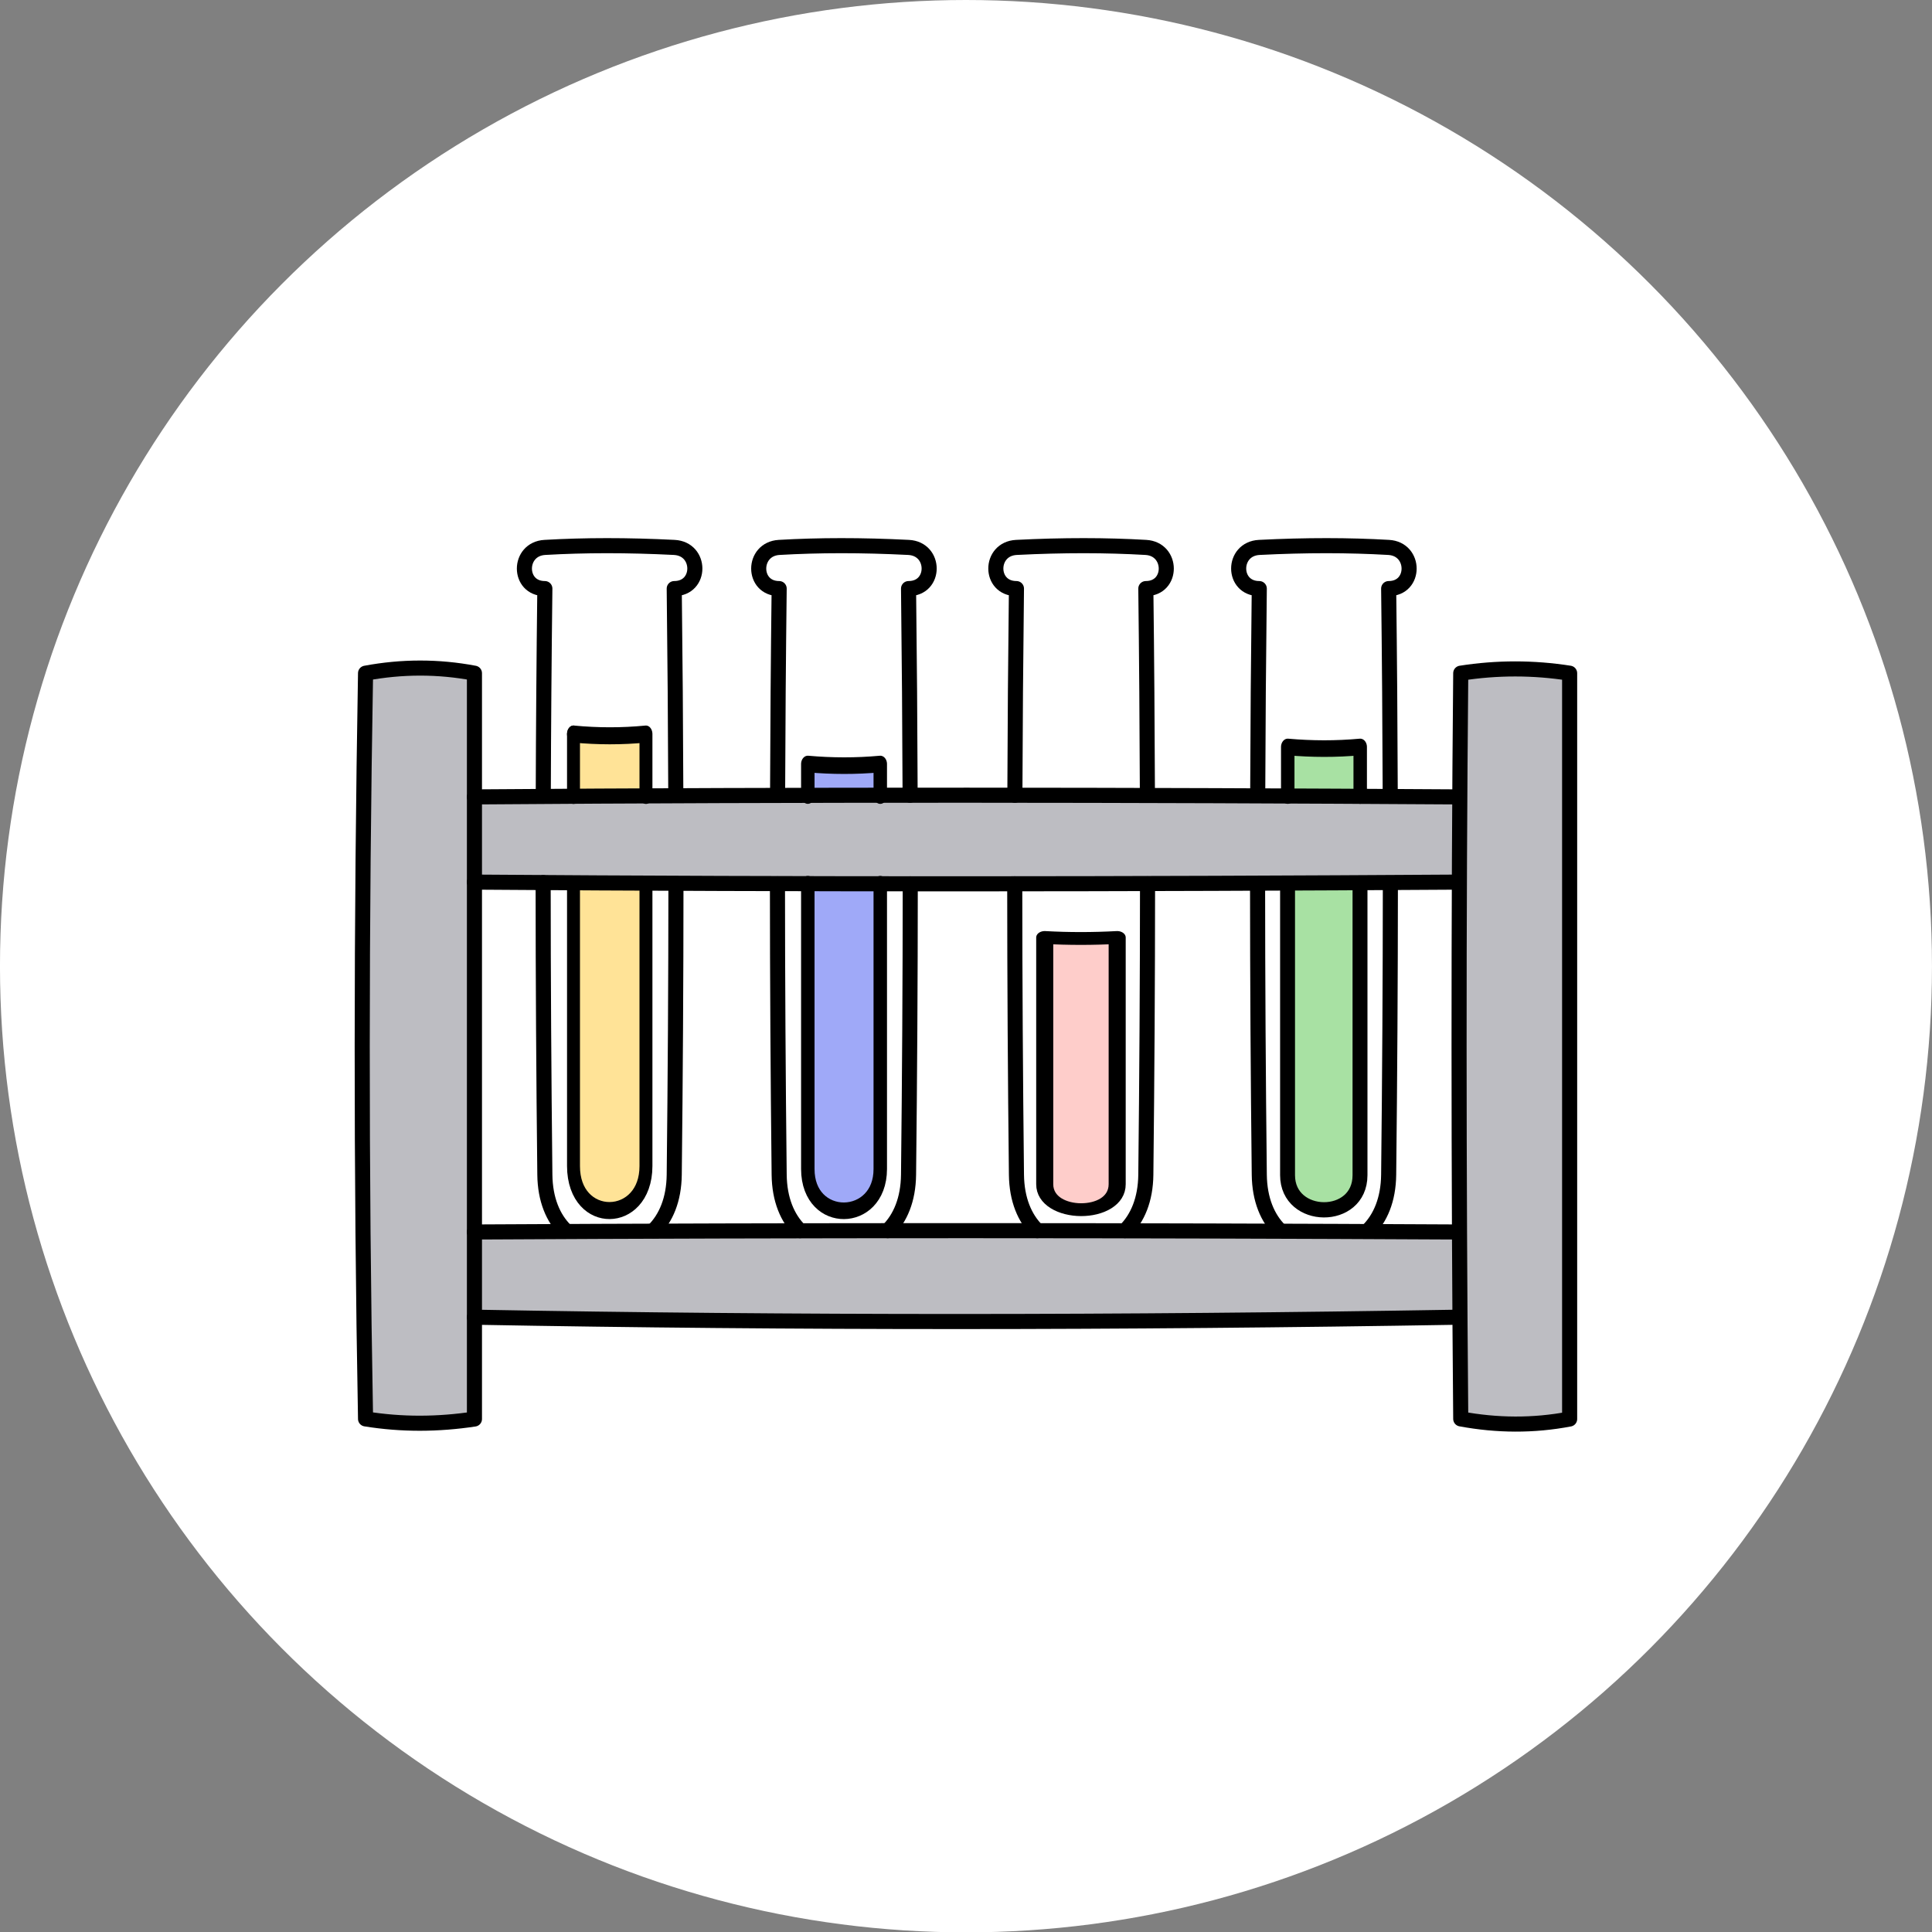 <?xml version="1.0" encoding="UTF-8" standalone="no"?>
<!DOCTYPE svg PUBLIC "-//W3C//DTD SVG 1.1//EN" "http://www.w3.org/Graphics/SVG/1.1/DTD/svg11.dtd">
<svg width="100%" height="100%" viewBox="0 0 512 512" version="1.1" xmlns="http://www.w3.org/2000/svg" xmlns:xlink="http://www.w3.org/1999/xlink" xml:space="preserve" xmlns:serif="http://www.serif.com/" style="fill-rule:evenodd;clip-rule:evenodd;stroke-linecap:round;stroke-linejoin:round;stroke-miterlimit:1.5;">
    <rect x="0" y="0" width="512" height="512" fill="#808080" stroke="none"/>
    <g transform="matrix(6.177,0,0,2.527,-311.407,0)">
        <ellipse cx="91.857" cy="101.325" rx="41.444" ry="101.325" style="fill:white;"/>
    </g>
    <g transform="matrix(1.129,0,0,1.129,-39.379,-15.627)">
        <path d="M120.685,171.86C129.205,170.271 137.726,170.246 146.246,171.86L146.246,346.928C137.726,348.219 129.205,348.279 120.685,346.9C119.606,288.553 119.678,230.207 120.685,171.86Z" style="fill:rgb(189,189,194);"/>
    </g>
    <g transform="matrix(1.129,0,0,1.129,250.877,-15.627)">
        <path d="M120.685,171.86C129.205,170.525 137.726,170.525 146.246,171.86L146.246,346.928C137.726,348.555 129.205,348.477 120.685,346.9C120.183,288.553 120.144,230.207 120.685,171.86Z" style="fill:rgb(189,189,194);"/>
    </g>
    <g transform="matrix(1.129,0,0,1.129,-39.379,-15.627)">
        <path d="M146.246,303.026L146.246,323.026C221.082,324.403 297.943,324.361 377.368,323.026L377.368,302.87L377.368,303.026C300.598,302.625 223.85,302.593 146.246,303.026" style="fill:rgb(189,189,194);"/>
    </g>
    <g transform="matrix(1.129,0,0,1.129,-39.379,-130.935)">
        <path d="M146.246,303.026L146.246,323.026C223.704,323.601 300.443,323.519 377.368,323.026L377.368,303.026C300.44,302.54 223.708,302.445 146.246,303.026" style="fill:rgb(189,189,194);"/>
    </g>
    <g transform="matrix(0.632,0,0,0.832,49.079,69.725)">
        <path d="M193.143,169.549L193.143,150C183.02,150.752 172.896,150.732 162.773,150L162.773,169.549" style="fill:rgb(255,227,151);"/>
    </g>
    <g transform="matrix(0.632,0,0,0.832,49.079,69.725)">
        <path d="M162.773,197.787L162.773,287.574C162.773,306.696 193.143,306.301 193.143,287.574L193.143,197.787" style="fill:rgb(255,227,151);"/>
    </g>
    <g transform="matrix(0.632,0,0,0.78,111.178,85.458)">
        <path d="M193.143,160.718L193.143,150C183.02,150.752 172.896,150.732 162.773,150L162.773,160.707" style="fill:rgb(159,169,248);"/>
    </g>
    <g transform="matrix(0.632,0,0,0.78,238.374,85.458)">
        <path d="M193.143,160.718L193.143,144.207C183.02,144.96 172.896,144.939 162.773,144.207L162.773,160.707" style="fill:rgb(168,225,163);"/>
    </g>
    <g transform="matrix(0.632,0,0,0.78,111.178,85.458)">
        <path d="M162.773,190.833L162.773,287.574C162.773,306.696 193.143,306.301 193.143,287.574L193.143,190.833" style="fill:rgb(159,169,248);"/>
    </g>
    <g transform="matrix(-0.632,0,0,0.647,463.363,125.407)">
        <path d="M162.773,168.144L162.773,287.574C162.773,306.696 193.143,306.301 193.143,287.574L193.143,168.144" style="fill:rgb(168,225,163);"/>
    </g>
    <g transform="matrix(-0.632,0,0,0.476,399.006,177.16)">
        <path d="M162.773,150L162.773,287.574C162.773,306.696 193.143,306.301 193.143,287.574L193.143,150C183.02,150.752 172.896,150.732 162.773,150" style="fill:rgb(254,205,202);"/>
    </g>
    <g transform="matrix(1.129,0,0,1.129,-39.379,-15.627)">
        <path d="M120.685,171.86C129.205,170.271 137.726,170.246 146.246,171.86L146.246,346.928C137.726,348.219 129.205,348.279 120.685,346.9C119.606,288.553 119.678,230.207 120.685,171.86Z" style="fill:none;stroke:black;stroke-width:3.54px;"/>
        <g transform="matrix(1,0,0,1,257.074,0)">
            <path d="M120.685,171.86C129.205,170.525 137.726,170.525 146.246,171.86L146.246,346.928C137.726,348.555 129.205,348.477 120.685,346.9C120.183,288.553 120.144,230.207 120.685,171.86Z" style="fill:none;stroke:black;stroke-width:3.54px;"/>
        </g>
        <path d="M146.246,323.026C221.082,324.403 297.943,324.361 377.368,323.026" style="fill:none;stroke:black;stroke-width:3.54px;"/>
        <g transform="matrix(1,0,0,1,0,-20)">
            <path d="M146.246,323.026C223.85,322.593 300.598,322.625 377.368,323.026" style="fill:none;stroke:black;stroke-width:3.54px;"/>
        </g>
        <g transform="matrix(1,0,0,1,0,-102.126)">
            <path d="M146.246,323.026C223.704,323.601 300.443,323.519 377.368,323.026" style="fill:none;stroke:black;stroke-width:3.54px;"/>
        </g>
        <g transform="matrix(1,0,0,1,0,-122.126)">
            <path d="M146.246,323.026C223.708,322.445 300.44,322.54 377.368,323.026" style="fill:none;stroke:black;stroke-width:3.54px;"/>
        </g>
        <g transform="matrix(1,0,0,1,0,2)">
            <path d="M188.252,300.713C191.18,297.826 193.077,293.446 193.143,287.574C193.4,264.878 193.538,242.122 193.544,219.301" style="fill:none;stroke:black;stroke-width:3.54px;"/>
        </g>
        <g transform="matrix(1,0,0,1,0,2)">
            <path d="M193.512,198.498C193.458,182.367 193.337,166.202 193.143,150C199.599,150 199.59,140.662 193.143,140.337C182.189,139.783 172.087,139.797 162.773,140.337C156.378,140.707 156.368,150 162.773,150C162.575,166.3 162.453,182.399 162.401,198.699" style="fill:none;stroke:black;stroke-width:3.54px;"/>
        </g>
        <g transform="matrix(1,0,0,1,0,2)">
            <path d="M162.372,219.01C162.378,241.865 162.517,264.719 162.773,287.574C162.838,293.446 164.736,297.826 167.664,300.713" style="fill:none;stroke:black;stroke-width:3.54px;"/>
        </g>
        <g transform="matrix(0.56,0,0,0.737,78.345,75.594)">
            <path d="M162.773,150L162.773,169.549" style="fill:none;stroke:black;stroke-width:5.42px;"/>
        </g>
        <g transform="matrix(0.56,0,0,0.737,78.345,75.594)">
            <path d="M162.773,197.787L162.773,287.574C162.773,306.696 193.143,306.301 193.143,287.574L193.143,197.787" style="fill:none;stroke:black;stroke-width:5.42px;"/>
        </g>
        <g transform="matrix(0.56,0,0,0.737,78.345,75.594)">
            <path d="M193.143,169.549L193.143,150C183.02,150.752 172.896,150.732 162.773,150" style="fill:none;stroke:black;stroke-width:5.42px;"/>
        </g>
        <g transform="matrix(1,0,0,1,55,2)">
            <path d="M188.252,300.713C191.18,297.826 193.077,293.446 193.143,287.574C193.4,264.878 193.538,242.122 193.544,219.301" style="fill:none;stroke:black;stroke-width:3.54px;"/>
        </g>
        <g transform="matrix(1,0,0,1,55,2)">
            <path d="M193.512,198.498C193.458,182.367 193.337,166.202 193.143,150C199.599,150 199.59,140.662 193.143,140.337C182.189,139.783 172.087,139.797 162.773,140.337C156.378,140.707 156.368,150 162.773,150C162.577,166.166 162.455,182.332 162.403,198.498" style="fill:none;stroke:black;stroke-width:3.54px;"/>
        </g>
        <g transform="matrix(1,0,0,1,55,2)">
            <path d="M162.372,219.301C162.38,242.058 162.518,264.816 162.773,287.574C162.838,293.446 164.736,297.826 167.664,300.713" style="fill:none;stroke:black;stroke-width:3.54px;"/>
        </g>
        <g transform="matrix(0.56,0,0,0.691,133.345,89.528)">
            <path d="M193.143,160.718L193.143,150C183.02,150.752 172.896,150.732 162.773,150L162.773,160.707" style="fill:none;stroke:black;stroke-width:5.64px;"/>
        </g>
        <g transform="matrix(0.56,0,0,0.691,246,89.528)">
            <path d="M193.143,160.718L193.143,144.207C183.02,144.96 172.896,144.939 162.773,144.207L162.773,160.707" style="fill:none;stroke:black;stroke-width:5.64px;"/>
        </g>
        <g transform="matrix(0.56,0,0,0.691,133.345,89.528)">
            <path d="M162.773,190.833L162.773,287.574C162.773,306.696 193.143,306.301 193.143,287.574L193.143,190.833" style="fill:none;stroke:black;stroke-width:5.64px;"/>
        </g>
        <g transform="matrix(-1,0,0,1,523.614,2)">
            <path d="M188.252,300.713C191.18,297.826 193.077,293.446 193.143,287.574C193.4,264.878 193.538,242.122 193.544,219.301" style="fill:none;stroke:black;stroke-width:3.54px;"/>
        </g>
        <g transform="matrix(-1,0,0,1,523.614,2)">
            <path d="M193.512,198.506C193.458,182.372 193.337,166.204 193.143,150C199.599,150 199.59,140.662 193.143,140.337C182.189,139.783 172.087,139.797 162.773,140.337C156.378,140.707 156.368,150 162.773,150C162.577,166.169 162.455,182.337 162.403,198.506" style="fill:none;stroke:black;stroke-width:3.54px;"/>
        </g>
        <g transform="matrix(-1,0,0,1,523.614,2)">
            <path d="M162.372,219.301C162.38,242.058 162.518,264.816 162.773,287.574C162.838,293.446 164.736,297.826 167.664,300.713" style="fill:none;stroke:black;stroke-width:3.54px;"/>
        </g>
        <g transform="matrix(-0.56,0,0,0.573,445.268,124.911)">
            <path d="M162.773,168.144L162.773,287.574C162.773,306.696 193.143,306.301 193.143,287.574L193.143,168.144" style="fill:none;stroke:black;stroke-width:6.25px;"/>
        </g>
        <g transform="matrix(-1,0,0,1,466.614,2)">
            <path d="M188.252,300.713C191.18,297.826 193.077,293.446 193.143,287.574C193.4,264.878 193.538,242.122 193.544,219.301" style="fill:none;stroke:black;stroke-width:3.54px;"/>
        </g>
        <g transform="matrix(-1,0,0,1,466.614,2)">
            <path d="M193.512,198.506C193.458,182.372 193.337,166.204 193.143,150C199.599,150 199.59,140.662 193.143,140.337C182.189,139.783 172.087,139.797 162.773,140.337C156.378,140.707 156.368,150 162.773,150C162.577,166.169 162.455,182.337 162.403,198.506" style="fill:none;stroke:black;stroke-width:3.54px;"/>
        </g>
        <g transform="matrix(-1,0,0,1,466.614,2)">
            <path d="M162.372,219.301C162.38,242.058 162.518,264.816 162.773,287.574C162.838,293.446 164.736,297.826 167.664,300.713" style="fill:none;stroke:black;stroke-width:3.54px;"/>
        </g>
        <g transform="matrix(-0.56,0,0,0.421,388.268,170.747)">
            <path d="M162.773,150L162.773,287.574C162.773,306.696 193.143,306.301 193.143,287.574L193.143,150C183.02,150.752 172.896,150.732 162.773,150" style="fill:none;stroke:black;stroke-width:7.15px;"/>
        </g>
    </g>
</svg>
